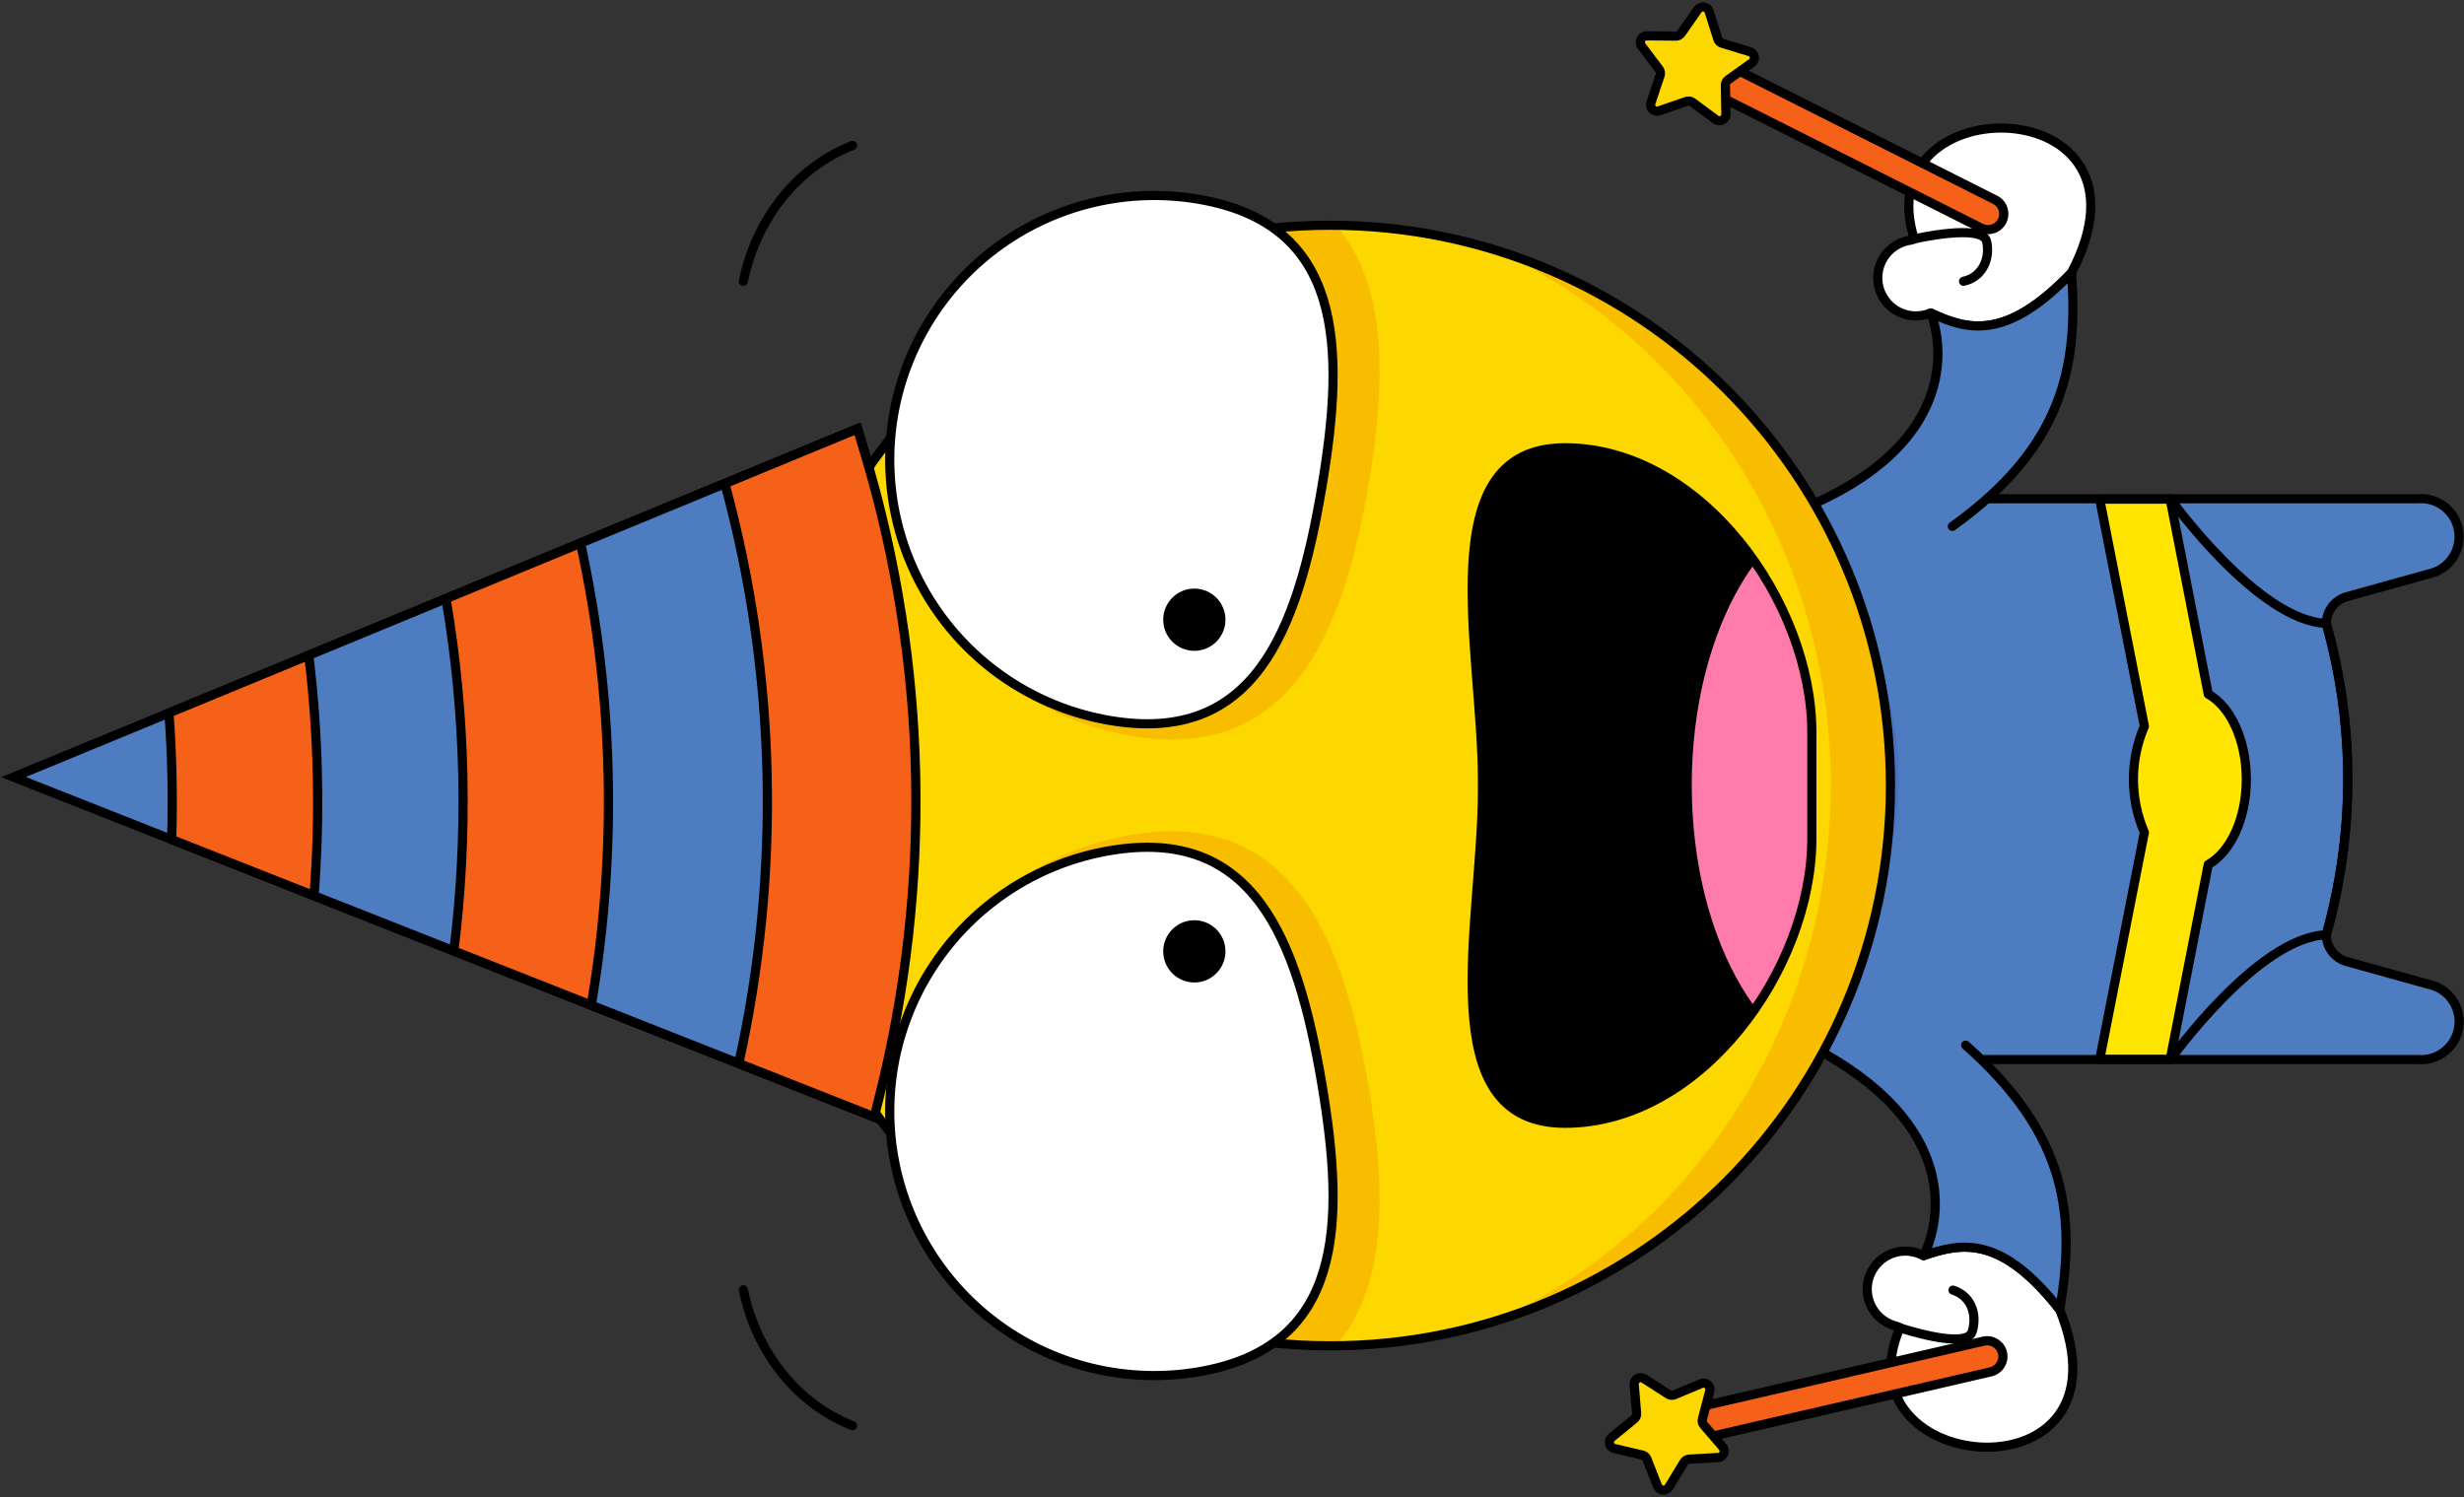 <svg width="803" height="488" viewBox="0 0 803 488" fill="none" xmlns="http://www.w3.org/2000/svg">
<rect x="0" y="0" width="803" height="488" fill="#333333" stroke="none"/>
<path d="M284.912 364.021L4.403 253.27L279.466 139.796L282.051 148.363C302.365 216.433 303.922 288.726 286.558 357.609L284.912 364.021Z" fill="#4D7CC1" stroke="black" stroke-width="3" stroke-miterlimit="10"/>
<path d="M55.948 273.626L284.913 364.021L286.524 357.609C303.888 288.726 302.331 216.433 282.017 148.363L279.432 139.796L55.06 232.362C56.08 246.092 56.377 259.866 55.948 273.626Z" fill="#F6611A" stroke="black" stroke-width="3" stroke-miterlimit="10"/>
<path d="M102.339 291.939L284.912 364.021L286.524 357.609C303.888 288.726 302.331 216.433 282.017 148.363L279.431 139.796L100.624 213.566C103.797 239.569 104.371 265.823 102.339 291.939Z" fill="#4D7CC1" stroke="black" stroke-width="3" stroke-miterlimit="10"/>
<path d="M147.903 309.934L284.93 364.021L286.541 357.609C303.905 288.726 302.348 216.433 282.034 148.363L279.449 139.796L145.343 195.124C151.794 233.064 152.656 271.744 147.903 309.934Z" fill="#F6611A" stroke="black" stroke-width="3" stroke-miterlimit="10"/>
<path d="M192.682 327.609L284.895 364.021L286.507 357.609C303.871 288.726 302.314 216.433 282 148.363L279.414 139.796L189.183 177.018C200.012 226.524 201.2 277.653 192.682 327.609Z" fill="#4D7CC1" stroke="black" stroke-width="3" stroke-miterlimit="10"/>
<path d="M566.292 162.686L604.548 162.557L787.88 162.557C790.928 162.275 793.972 163.131 796.427 164.959C798.882 166.787 800.574 169.458 801.178 172.459C801.501 174.055 801.506 175.7 801.193 177.298C800.88 178.897 800.255 180.417 799.354 181.774C798.452 183.131 797.293 184.296 795.94 185.205C794.588 186.113 793.07 186.745 791.474 187.066L764.663 194.512C762.779 195.077 761.127 196.234 759.952 197.811C758.777 199.388 758.141 201.302 758.139 203.268C767.49 236.41 767.49 271.492 758.139 304.634C758.143 306.597 758.78 308.507 759.955 310.08C761.13 311.652 762.781 312.804 764.663 313.364L791.456 320.81C794.459 321.414 797.131 323.107 798.959 325.564C800.788 328.021 801.642 331.067 801.359 334.116C801.053 337.391 799.46 340.41 796.929 342.511C794.399 344.611 791.138 345.622 787.863 345.32L604.479 345.32L566.301 345.32" fill="#4D7CC1"/>
<path d="M710.972 253.925L707.327 345.277C707.327 345.277 735.766 305.462 758.104 304.669C767.438 271.481 767.438 236.362 758.104 203.174C735.784 202.355 707.258 162.539 707.258 162.539L710.972 253.925Z" stroke="black" stroke-width="2.98" stroke-linecap="round" stroke-linejoin="round"/>
<path d="M684.282 162.686L698.838 236.706C696.484 242.167 695.27 248.051 695.27 253.998C695.27 259.945 696.484 265.83 698.838 271.291L684.282 345.294L707.249 345.294L719.659 281.762C726.847 277.763 732.061 266.878 732.061 254.003C732.061 241.128 726.847 230.234 719.659 226.244L707.249 162.686L684.282 162.686Z" fill="#FFE500" stroke="black" stroke-width="2.98" stroke-linecap="round" stroke-linejoin="round"/>
<path d="M604.47 162.686L604.521 162.557L787.853 162.557C790.901 162.275 793.945 163.131 796.4 164.959C798.855 166.787 800.547 169.459 801.151 172.459C801.474 174.055 801.479 175.7 801.166 177.298C800.853 178.897 800.228 180.418 799.327 181.774C798.426 183.131 797.266 184.297 795.914 185.205C794.562 186.113 793.044 186.745 791.447 187.066L764.662 194.513C762.778 195.077 761.126 196.234 759.951 197.811C758.776 199.388 758.141 201.302 758.138 203.269C767.489 236.41 767.489 271.493 758.138 304.634C758.142 306.598 758.779 308.507 759.954 310.08C761.129 311.653 762.78 312.804 764.662 313.364L791.456 320.81C794.458 321.414 797.13 323.108 798.959 325.564C800.787 328.021 801.641 331.067 801.358 334.117C801.052 337.391 799.459 340.41 796.928 342.511C794.398 344.611 791.137 345.622 787.862 345.32L604.478 345.32" stroke="black" stroke-width="2.98" stroke-linecap="round" stroke-linejoin="round"/>
<path d="M629.195 102.024C641.14 107.599 653.756 111.193 675.077 88.881C706.749 28.675 607.719 27.339 623.86 77.919L622.688 78.272C621.074 78.491 619.519 79.025 618.112 79.844C616.705 80.664 615.472 81.752 614.486 83.048C613.499 84.344 612.777 85.821 612.361 87.395C611.945 88.97 611.844 90.611 612.062 92.225C612.281 93.839 612.815 95.395 613.635 96.803C614.455 98.212 615.544 99.444 616.841 100.431C618.137 101.418 619.616 102.139 621.191 102.555C622.767 102.97 624.409 103.071 626.023 102.851C627.12 102.706 628.192 102.416 629.212 101.989L629.195 102.024Z" fill="white" stroke="black" stroke-width="2.98" stroke-linecap="round" stroke-linejoin="round"/>
<path d="M623.766 77.884C623.766 77.884 646.173 72.713 647.449 78.746C648.724 84.779 645.647 90.484 639.899 91.673" stroke="black" stroke-width="2.98" stroke-linecap="round" stroke-linejoin="round"/>
<path d="M636.254 171.563C672.389 145.588 677.25 119.57 675.113 88.881C653.792 111.193 641.175 107.599 629.23 102.023C629.334 102.222 645.372 139.521 591.638 163.962" fill="#4D7CC1"/>
<path d="M636.254 171.563C672.389 145.588 677.25 119.57 675.113 88.881C653.792 111.193 641.175 107.599 629.23 102.023C629.334 102.222 645.372 139.521 591.638 163.962" stroke="black" stroke-width="2.98" stroke-linecap="round" stroke-linejoin="round"/>
<path d="M626.851 409.231C639.295 404.879 652.205 402.535 671.234 426.838C696.846 489.827 598.161 481.45 619.18 432.698L618.052 432.233C616.466 431.857 614.971 431.172 613.65 430.218C612.329 429.264 611.21 428.059 610.355 426.672C609.5 425.285 608.927 423.743 608.669 422.135C608.41 420.526 608.471 418.883 608.847 417.297C609.223 415.712 609.908 414.216 610.862 412.896C611.816 411.575 613.021 410.456 614.408 409.601C615.795 408.746 617.337 408.173 618.945 407.914C620.554 407.656 622.198 407.716 623.783 408.093C624.859 408.35 625.897 408.75 626.868 409.282L626.851 409.231Z" fill="white" stroke="black" stroke-width="2.98" stroke-linecap="round" stroke-linejoin="round"/>
<path d="M619.095 432.75C619.095 432.75 640.855 440.032 642.708 434.051C644.561 428.07 642.07 422.227 636.46 420.478" stroke="black" stroke-width="2.98" stroke-linecap="round" stroke-linejoin="round"/>
<path d="M595.55 343.924C646.638 373.535 627.015 409.059 626.886 409.248C639.33 404.939 652.24 402.552 671.269 426.855C676.37 396.373 674.018 370.174 640.588 340.632" fill="#4D7CC1"/>
<path d="M595.55 343.924C646.638 373.535 627.015 409.059 626.886 409.248C639.33 404.939 652.24 402.552 671.269 426.855C676.37 396.373 674.018 370.174 640.588 340.632" stroke="black" stroke-width="2.98" stroke-linecap="round" stroke-linejoin="round"/>
<path d="M560.191 332.134C565.178 336.835 569.729 341.978 573.79 347.5C601.876 322.465 618.759 289.854 618.759 253.96C618.759 218.074 601.876 185.463 573.798 160.419C569.636 166.136 564.922 171.43 559.725 176.225L560.191 332.134Z" fill="#4C70BF"/>
<path d="M616.087 256.02C616.087 155.188 534.336 73.412 433.479 73.412C332.622 73.412 250.871 155.171 250.871 256.02C250.871 356.868 332.631 438.628 433.479 438.628C534.328 438.628 616.087 356.877 616.087 256.02Z" fill="#FCD700"/>
<mask id="mask0_264_4226" style="mask-type:luminance" maskUnits="userSpaceOnUse" x="250" y="73" width="367" height="366">
<path d="M616.087 256.02C616.087 155.188 534.336 73.412 433.479 73.412C332.622 73.412 250.871 155.171 250.871 256.02C250.871 356.868 332.631 438.628 433.479 438.628C534.328 438.628 616.087 356.877 616.087 256.02Z" fill="white"/>
</mask>
<g mask="url(#mask0_264_4226)">
<path d="M291.919 131.851C296.095 107.401 309.812 85.612 330.054 71.277C350.295 56.941 375.402 51.233 399.851 55.409C450.767 64.105 454.671 107.246 445.975 158.162C437.28 209.077 419.259 248.479 368.413 239.783C356.302 237.722 344.716 233.294 334.317 226.753C323.918 220.213 314.909 211.687 307.805 201.664C300.702 191.641 295.643 180.317 292.917 168.338C290.191 156.359 289.852 143.961 291.919 131.851Z" fill="#F9BD00"/>
<path d="M291.919 380.094C296.095 404.543 309.812 426.333 330.054 440.668C350.295 455.004 375.402 460.712 399.851 456.536C450.767 447.84 454.671 404.698 445.975 353.783C437.28 302.867 419.259 263.466 368.413 272.161C356.302 274.223 344.716 278.651 334.317 285.191C323.918 291.732 314.909 300.257 307.805 310.28C300.702 320.303 295.643 331.628 292.917 343.607C290.191 355.585 289.852 367.984 291.919 380.094Z" fill="#F9BD00"/>
<path d="M596.61 256.02C596.61 348.104 533.457 426.994 446.656 443.437C545.764 462.345 640.761 393.874 658.884 290.5C660.876 279.118 661.874 267.584 661.866 256.028C661.918 150.888 580.245 65.569 479.448 65.509C468.459 65.506 457.495 66.536 446.699 68.586C533.535 85.046 596.654 163.944 596.654 256.028L596.61 256.02Z" fill="#F9BD00"/>
</g>
<path d="M616.087 256.02C616.087 155.188 534.336 73.412 433.479 73.412C332.622 73.412 250.871 155.171 250.871 256.02C250.871 356.868 332.631 438.628 433.479 438.628C534.328 438.628 616.087 356.877 616.087 256.02Z" stroke="black" stroke-width="2.98" stroke-linecap="round" stroke-linejoin="round"/>
<path d="M291.169 135.47C294.994 112.945 307.606 92.86 326.235 79.631C344.863 66.402 367.982 61.111 390.51 64.923C437.426 72.877 438.676 112.21 430.721 159.127C422.767 206.043 408.625 242.765 361.717 234.819C339.189 230.995 319.103 218.381 305.874 199.751C292.645 181.12 287.355 157.999 291.169 135.47Z" fill="white" stroke="black" stroke-width="2.98" stroke-linecap="round" stroke-linejoin="round"/>
<path d="M399.368 201.976C399.368 196.374 394.827 191.832 389.225 191.832C383.623 191.832 379.082 196.374 379.082 201.976C379.082 207.578 383.623 212.119 389.225 212.119C394.827 212.119 399.368 207.578 399.368 201.976Z" fill="black"/>
<path d="M291.169 376.569C294.994 399.094 307.606 419.179 326.235 432.408C344.863 445.637 367.982 450.927 390.51 447.116C437.426 439.162 438.676 399.829 430.721 352.913C422.767 305.996 408.625 269.274 361.717 277.229C339.191 281.053 319.106 293.666 305.877 312.294C292.648 330.922 287.358 354.041 291.169 376.569Z" fill="white" stroke="black" stroke-width="2.98" stroke-linecap="round" stroke-linejoin="round"/>
<path d="M399.368 310.063C399.368 304.461 394.827 299.92 389.225 299.92C383.623 299.92 379.082 304.461 379.082 310.063C379.082 315.665 383.623 320.207 389.225 320.207C394.827 320.207 399.368 315.665 399.368 310.063Z" fill="black"/>
<path d="M277.838 47.385C257.749 55.305 245.891 73.704 242.245 91.656" stroke="black" stroke-width="2.98" stroke-linecap="round" stroke-linejoin="round"/>
<path d="M242.245 420.383C245.891 438.343 257.758 456.734 277.838 464.654" stroke="black" stroke-width="2.98" stroke-linecap="round" stroke-linejoin="round"/>
<path d="M510.024 366.098C465.788 366.098 483.119 300.48 483.119 257.89L483.119 254.149C483.119 211.559 465.788 145.941 510.024 145.941C554.27 145.941 590.465 196.176 590.465 238.766L590.465 273.238C590.465 315.898 554.27 366.098 510.024 366.098Z" fill="black"/>
<mask id="mask1_264_4226" style="mask-type:luminance" maskUnits="userSpaceOnUse" x="479" y="145" width="112" height="222">
<path d="M510.024 366.098C465.788 366.098 483.119 300.48 483.119 257.89L483.119 254.149C483.119 211.559 465.788 145.941 510.024 145.941C554.27 145.941 590.465 196.176 590.465 238.766L590.465 273.238C590.465 315.898 554.27 366.098 510.024 366.098Z" fill="white"/>
</mask>
<g mask="url(#mask1_264_4226)">
<path d="M661.728 255.882C661.728 204.578 637.015 162.988 606.53 162.988C576.044 162.988 551.331 204.578 551.331 255.882C551.331 307.186 576.044 348.776 606.53 348.776C637.015 348.776 661.728 307.186 661.728 255.882Z" fill="#FF7BAC"/>
</g>
<path d="M510.024 366.098C465.788 366.098 483.119 300.48 483.119 257.89L483.119 254.149C483.119 211.559 465.788 145.941 510.024 145.941C554.27 145.941 590.465 196.176 590.465 238.766L590.465 273.238C590.465 315.898 554.27 366.098 510.024 366.098Z" stroke="black" stroke-width="2.98" stroke-linecap="round" stroke-linejoin="round"/>
<path d="M240.753 346.586L284.912 364.021L286.524 357.609C303.888 288.726 302.33 216.433 282.016 148.363L279.431 139.796L236.237 157.618C253.034 219.311 254.584 284.162 240.753 346.586Z" fill="#F6611A" stroke="black" stroke-width="3" stroke-miterlimit="10"/>
<path d="M552.159 464.178L552.161 464.186C552.799 466.945 555.553 468.665 558.312 468.027L648.759 447.112C651.519 446.474 653.238 443.72 652.6 440.961L652.598 440.953C651.96 438.193 649.206 436.474 646.447 437.112L556 458.026C553.241 458.664 551.521 461.418 552.159 464.178Z" fill="#F6611A" stroke="black" stroke-width="3" stroke-miterlimit="10"/>
<path d="M525.279 468.437L532.596 462.448C532.855 462.232 533.06 461.958 533.192 461.648C533.324 461.338 533.379 461 533.354 460.664L532.57 451.244C532.538 450.857 532.615 450.469 532.792 450.124C532.968 449.778 533.238 449.489 533.57 449.289C533.903 449.088 534.284 448.984 534.672 448.989C535.06 448.993 535.44 449.106 535.767 449.314L543.722 454.425C544.005 454.608 544.329 454.719 544.665 454.749C545.002 454.779 545.34 454.727 545.652 454.597L554.373 450.943C554.732 450.791 555.125 450.742 555.509 450.803C555.894 450.864 556.253 451.032 556.547 451.287C556.841 451.542 557.057 451.874 557.171 452.246C557.285 452.618 557.292 453.014 557.192 453.39L554.796 462.534C554.711 462.861 554.706 463.203 554.783 463.532C554.86 463.86 555.015 464.166 555.235 464.421L561.406 471.583C561.661 471.878 561.829 472.239 561.889 472.624C561.95 473.01 561.901 473.404 561.748 473.763C561.596 474.122 561.345 474.432 561.026 474.656C560.706 474.879 560.33 475.009 559.941 475.03L550.461 475.573C550.124 475.594 549.797 475.696 549.508 475.87C549.218 476.044 548.975 476.285 548.798 476.573L543.894 484.656C543.691 484.988 543.401 485.257 543.054 485.432C542.707 485.607 542.318 485.682 541.931 485.648C541.544 485.614 541.174 485.472 540.863 485.239C540.552 485.006 540.312 484.691 540.171 484.329L536.724 475.522C536.601 475.207 536.404 474.927 536.149 474.706C535.893 474.485 535.588 474.33 535.259 474.254L526.055 472.083C525.678 471.988 525.337 471.789 525.067 471.51C524.798 471.23 524.613 470.881 524.532 470.501C524.452 470.122 524.479 469.727 524.611 469.363C524.743 468.998 524.974 468.677 525.279 468.437Z" fill="#FCD700" stroke="black" stroke-width="3" stroke-miterlimit="10"/>
<path d="M560.39 25.654L560.386 25.662C559.112 28.192 560.131 31.275 562.66 32.548L645.581 74.289C648.11 75.562 651.193 74.544 652.466 72.014L652.47 72.007C653.744 69.477 652.725 66.394 650.196 65.121L567.275 23.38C564.746 22.106 561.663 23.125 560.39 25.654Z" fill="#F6611A" stroke="black" stroke-width="3" stroke-miterlimit="10"/>
<path d="M536.663 11.681L546.143 11.758C546.479 11.765 546.811 11.69 547.111 11.54C547.412 11.39 547.671 11.169 547.866 10.896L553.287 3.14C553.511 2.821 553.819 2.572 554.177 2.419C554.534 2.266 554.928 2.216 555.313 2.275C555.697 2.334 556.058 2.5 556.353 2.753C556.649 3.007 556.867 3.338 556.984 3.709L559.837 12.723C559.94 13.045 560.119 13.336 560.359 13.573C560.6 13.81 560.893 13.986 561.216 14.085L570.256 16.843C570.628 16.957 570.96 17.172 571.215 17.465C571.471 17.758 571.64 18.116 571.702 18.5C571.765 18.883 571.719 19.277 571.57 19.636C571.421 19.995 571.175 20.305 570.859 20.531L563.163 26.029C562.891 26.226 562.671 26.485 562.521 26.785C562.371 27.085 562.295 27.418 562.302 27.753L562.465 37.233C562.473 37.622 562.372 38.005 562.173 38.339C561.975 38.674 561.687 38.946 561.342 39.125C560.997 39.305 560.608 39.384 560.221 39.354C559.833 39.324 559.461 39.187 559.148 38.957L551.546 33.338C551.274 33.137 550.956 33.006 550.622 32.955C550.287 32.904 549.945 32.935 549.625 33.045L540.688 36.121C540.32 36.247 539.925 36.267 539.547 36.181C539.168 36.094 538.822 35.903 538.546 35.63C538.27 35.357 538.076 35.012 537.985 34.634C537.895 34.257 537.911 33.861 538.033 33.493L541.024 24.53C541.131 24.209 541.158 23.866 541.104 23.531C541.05 23.197 540.916 22.88 540.714 22.608L535.026 15.068C534.78 14.76 534.627 14.39 534.583 13.999C534.539 13.608 534.606 13.213 534.778 12.858C534.949 12.504 535.217 12.206 535.55 11.997C535.884 11.789 536.27 11.679 536.663 11.681Z" fill="#FCD700" stroke="black" stroke-width="3" stroke-miterlimit="10"/>
</svg>
